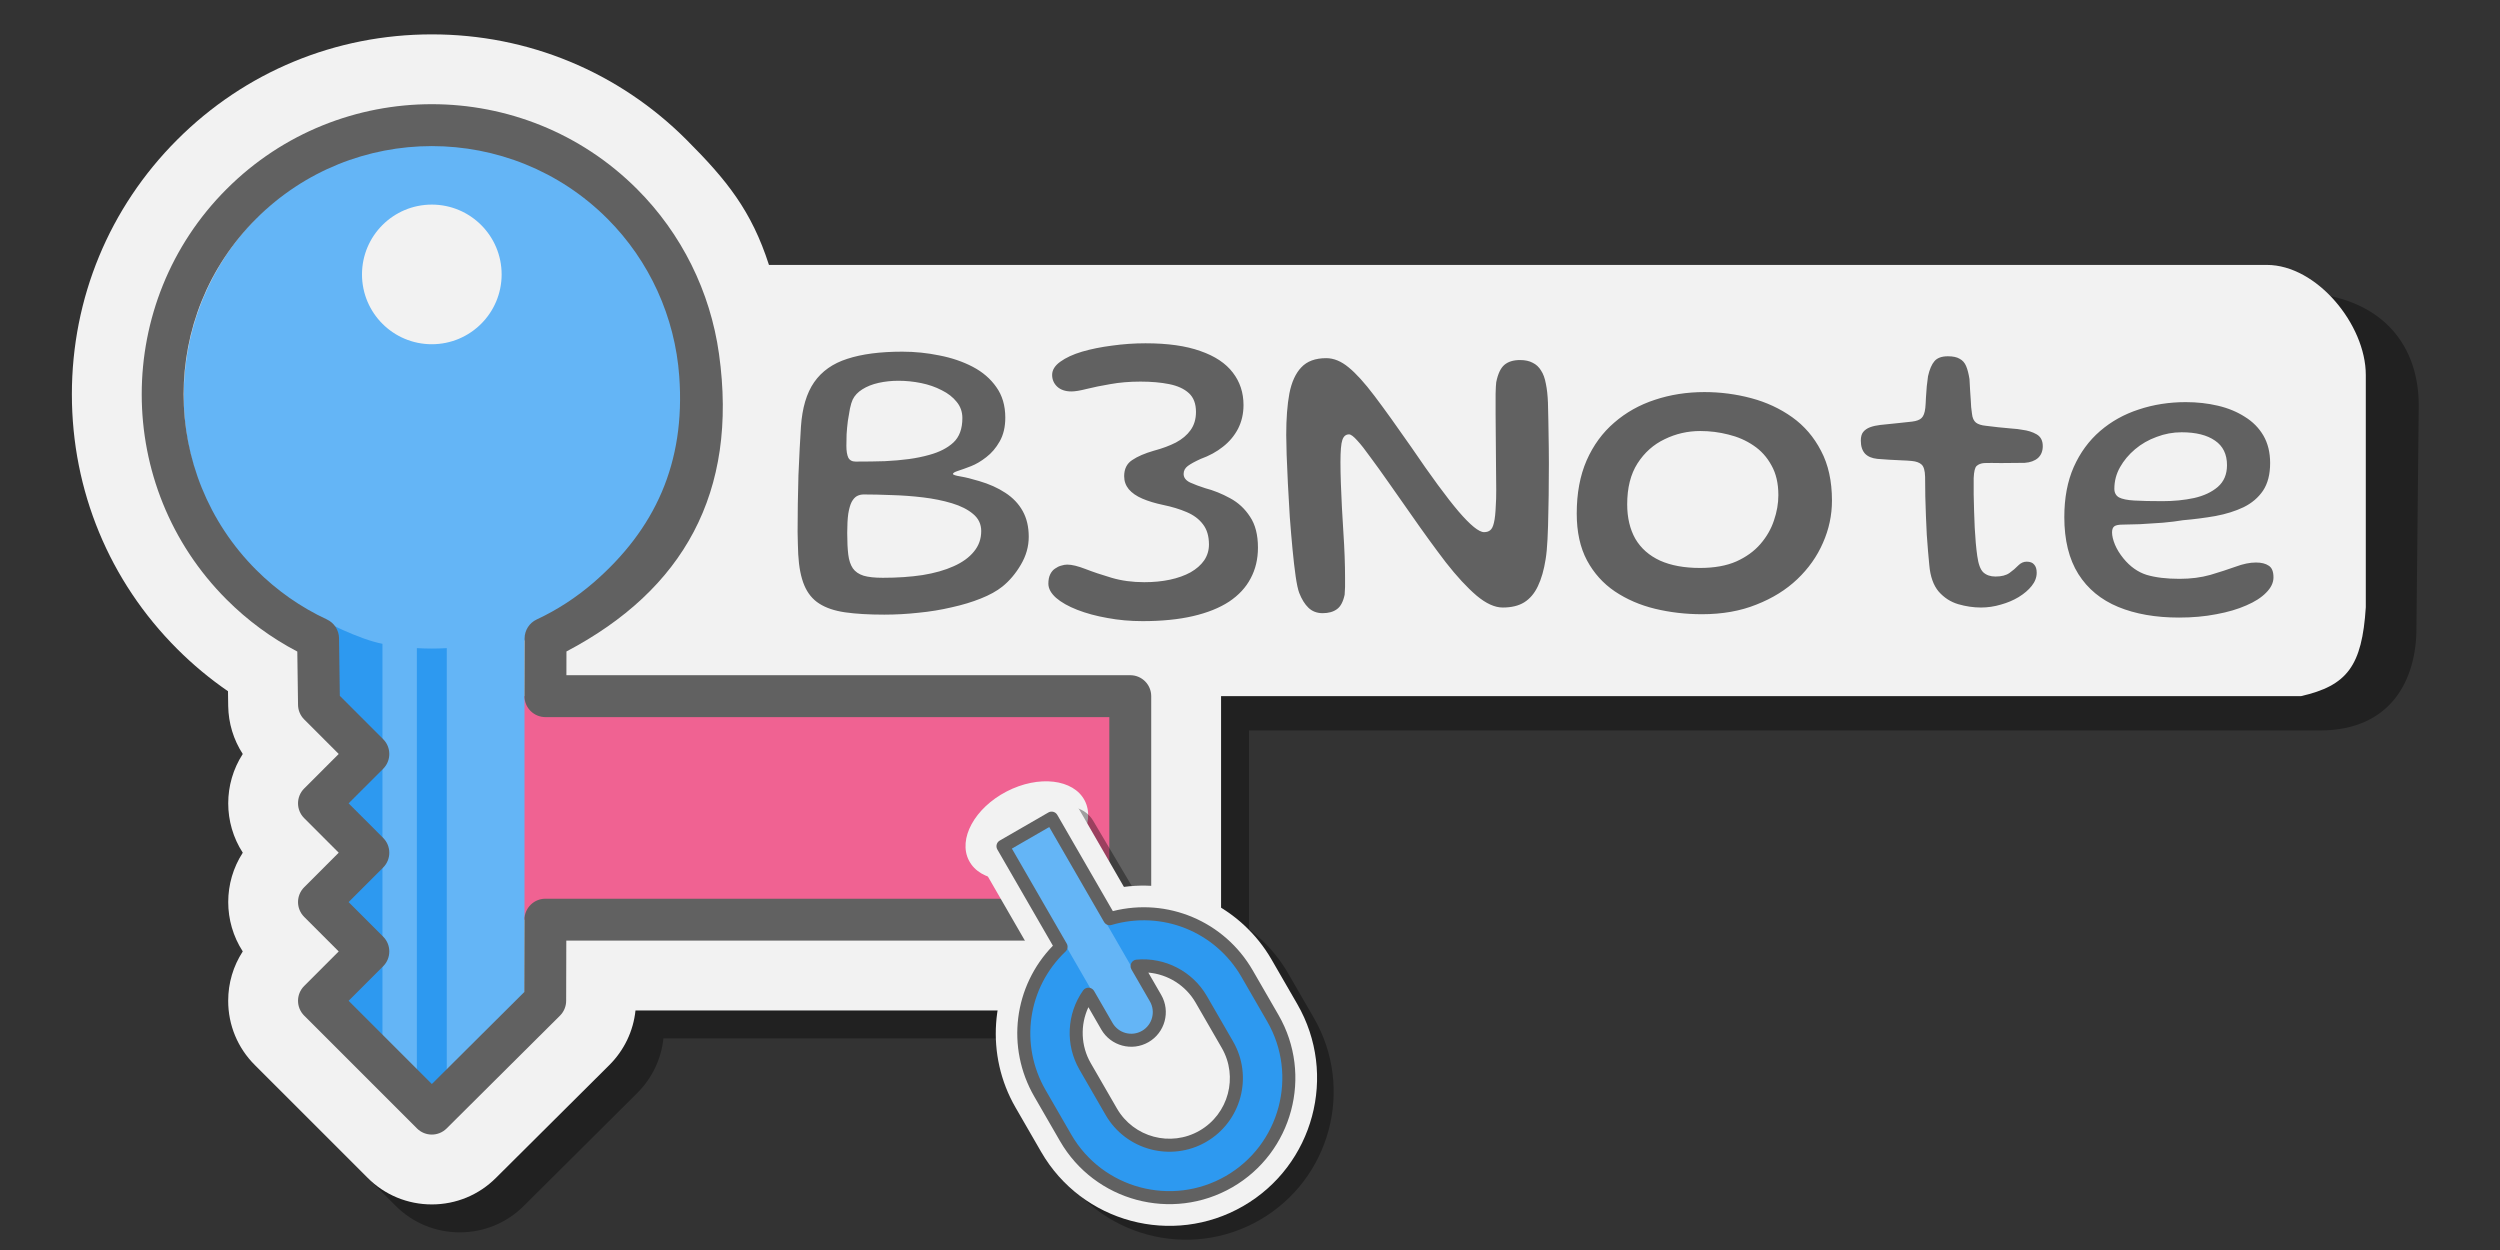 <svg width="800" height="400" viewBox="0 0 800 400" fill="none" xmlns="http://www.w3.org/2000/svg">
<rect x="0" y="0" width="800" height="400" fill="#333333" stroke="none"/>
<g clip-path="url(#clip0_2_2)">
<path opacity="0.35" d="M773.262 201.077L774 129.737C774 108.783 760.358 93.504 733.293 93.504H243.885C238.302 76.165 233.443 67.234 220.547 54.337C198.809 32.599 177.929 19.94 147.121 19.94C116.313 19.94 87.378 31.911 65.645 53.649C43.911 75.383 31.94 104.322 31.94 135.125C31.94 165.929 46.24 192.11 67.965 213.835C72.98 218.859 76.091 226.141 81.898 230.133L81.965 234.849C82.05 240.383 83.672 245.675 86.623 250.217C80.423 259.787 80.423 272.236 86.627 281.807C80.423 291.373 80.423 303.822 86.623 313.392C83.588 318.055 81.96 323.504 81.96 329.194C81.96 336.959 84.978 344.249 90.472 349.739L126.576 385.844C132.066 391.333 139.361 394.355 147.121 394.355C154.863 394.355 162.145 391.346 167.612 385.893L203.909 349.779C208.683 345.023 211.606 338.899 212.299 332.287H370.625C386.646 332.287 399.681 319.253 399.681 303.232V233.752H742.333C765.47 233.752 773.262 217.098 773.262 201.077Z" fill="black"/>
<path d="M138.181 385.414C130.421 385.414 123.125 382.393 117.636 376.903L81.531 340.799C76.038 335.309 73.02 328.019 73.02 320.254C73.02 314.564 74.647 309.115 77.683 304.452C71.483 294.882 71.483 282.433 77.687 272.867C71.483 263.296 71.483 250.847 77.683 241.277C74.732 236.735 73.11 231.442 73.025 225.908L72.958 221.192C67.151 217.201 61.711 212.677 56.696 207.657C34.971 185.932 23 156.993 23 126.185C23 95.377 34.971 66.442 56.705 44.709C78.438 22.971 107.373 11 138.181 11C168.989 11 197.919 22.971 219.657 44.709C232.553 57.605 240.485 67.434 246.068 84.774H725.38C741.401 84.774 757.055 103.942 757.055 119.963C757.055 134.437 757.055 194.343 757.055 194.343C755.847 213.183 751.047 219.409 736.293 222.77H390.741V294.292C390.741 310.313 377.706 323.347 361.685 323.347H203.359C202.666 329.959 199.743 336.083 194.969 340.839L158.672 376.953C153.205 382.406 145.923 385.414 138.181 385.414Z" fill="#F2F2F2"/>
<path d="M361.685 222.77H160.522V294.292H361.685V222.77Z" fill="#F06292"/>
<path d="M167.84 322.015L138.051 356.359L108.839 321.729V198.185H167.84V322.015Z" fill="#64B5F6"/>
<path d="M218.566 126.681C218.566 158.767 200.061 186.482 173.247 199.508C171.898 200.165 171.279 204.715 169.89 205.296C168.124 206.033 165.578 202.773 163.754 203.38C155.871 206.015 147.441 207.439 138.683 207.439C94.565 207.439 58.796 171.28 58.796 126.681C58.796 82.082 94.56 45.923 138.683 45.923C182.806 45.923 218.566 82.077 218.566 126.681Z" fill="#64B5F6"/>
<path d="M122.383 338.304V206.016C114.851 204.532 104.598 199.283 97.647 195.653L106.586 227.732L115.611 241.272L102.071 254.812L117.869 270.609L99.814 288.664L115.611 304.461L102.071 318.001L122.383 338.304Z" fill="#2D99F0"/>
<path d="M142.968 207.402C139.781 207.59 136.585 207.59 133.393 207.402V356.354H142.968V207.402Z" fill="#2D99F0"/>
<path d="M138.181 363.064C136.464 363.064 134.748 362.411 133.438 361.102L97.333 324.997C94.714 322.377 94.714 318.135 97.333 315.516L108.388 304.457L97.333 293.402C94.714 290.783 94.714 286.541 97.333 283.921L108.388 272.862L97.333 261.803C94.714 259.184 94.714 254.942 97.333 252.322L108.388 241.268L97.333 230.209C96.099 228.975 95.393 227.308 95.371 225.56L95.138 208.497C86.819 204.144 79.216 198.56 72.511 191.846C36.298 155.634 36.298 96.714 72.511 60.502C108.727 24.285 167.639 24.285 203.855 60.502C218.115 74.766 227.296 93.308 230.081 113.249C236.286 157.675 218.618 188.81 181.268 208.466L181.25 216.065H361.685C365.386 216.065 368.39 219.069 368.39 222.77V294.292C368.39 297.993 365.386 300.997 361.685 300.997H181.219L181.17 320.272C181.165 322.047 180.454 323.75 179.194 325.01L142.91 361.115C141.605 362.411 139.893 363.064 138.181 363.064ZM111.557 320.254L138.194 346.887L167.768 317.46L167.826 294.274C167.835 290.577 170.835 287.587 174.531 287.587H354.98V229.476H174.527C172.748 229.476 171.04 228.769 169.78 227.509C168.524 226.248 167.822 224.536 167.822 222.757L167.871 204.291C167.88 201.689 169.391 199.329 171.747 198.23C178.228 195.212 184.357 191.238 189.958 186.406C209.572 169.388 219.378 148.211 217.364 120.437C215.992 101.363 207.825 83.451 194.37 69.987C163.379 39.005 112.969 39.005 81.987 69.987C51.005 100.974 51.005 151.383 81.987 182.37C88.599 188.981 96.216 194.318 104.615 198.225C106.948 199.311 108.455 201.64 108.49 204.215L108.741 222.659L122.611 236.534C125.231 239.153 125.231 243.395 122.611 246.015L111.557 257.069L122.611 268.128C125.231 270.748 125.231 274.99 122.611 277.609L111.557 288.668L122.611 299.723C125.231 302.342 125.231 306.585 122.611 309.204L111.557 320.254Z" fill="#616161"/>
<path d="M138.181 110.155C150.52 110.155 160.522 100.153 160.522 87.814C160.522 75.475 150.52 65.472 138.181 65.472C125.842 65.472 115.839 75.475 115.839 87.814C115.839 100.153 125.842 110.155 138.181 110.155Z" fill="#F2F2F2"/>
<path d="M335.078 278.289C345.305 272.983 350.691 263.083 347.108 256.177C343.525 249.272 332.33 247.975 322.103 253.281C311.875 258.588 306.489 268.488 310.072 275.393C313.656 282.299 324.851 283.596 335.078 278.289Z" fill="#F2F2F2"/>
<path opacity="0.35" d="M403.135 390.385C380.542 403.429 351.549 395.661 338.504 373.067L330.266 358.799C320.639 342.124 322.22 321.243 333.759 306.263L318.653 280.742C316.162 276.428 317.645 270.892 321.959 268.401L337.525 259.415C341.839 256.924 347.375 258.407 349.865 262.721L364.972 288.242C383.715 285.74 402.589 294.811 412.215 311.486L420.453 325.754C433.498 348.347 425.729 377.34 403.135 390.385Z" fill="black"/>
<path d="M397.82 385.95C375.226 398.994 346.233 391.225 333.189 368.632L324.951 354.364C315.324 337.688 316.905 316.808 328.444 301.828L313.389 275.753C310.899 271.439 312.382 265.903 316.696 263.412L332.262 254.426C336.576 251.935 342.112 253.419 344.602 257.732L359.657 283.807C378.4 281.305 397.273 290.376 406.9 307.05L415.138 321.318C428.182 343.912 420.414 372.905 397.82 385.95Z" fill="#F2F2F2"/>
<path d="M393.303 378.126C411.612 367.555 417.885 344.144 407.314 325.835L399.077 311.567C388.506 293.259 365.095 286.986 346.786 297.556C328.477 308.127 322.204 331.538 332.775 349.847L341.012 364.115C351.583 382.423 374.994 388.697 393.303 378.126ZM347.228 341.236C341.303 330.973 344.82 317.85 355.082 311.925C365.344 306 378.467 309.517 384.392 319.779L392.774 334.297C398.699 344.56 395.182 357.681 384.92 363.606C374.658 369.531 361.536 366.016 355.611 355.754L347.228 341.236Z" fill="#2D99F0"/>
<path d="M323.14 271.614L335.994 264.193L367.586 318.913C370.631 324.186 370.221 330.123 366.672 332.172C363.124 334.221 357.777 331.607 354.733 326.334L323.14 271.614Z" fill="#64B5F6"/>
<path d="M394.345 379.931C375.07 391.06 350.336 384.432 339.207 365.157L330.969 350.889C321.885 335.154 324.378 315.547 336.929 302.626L319.149 271.831C318.574 270.834 318.916 269.559 319.912 268.983L335.478 259.996C336.475 259.421 337.75 259.763 338.326 260.759L356.106 291.556C373.572 287.147 391.797 294.79 400.883 310.526L409.12 324.794C420.248 344.068 413.621 368.803 394.345 379.931ZM323.803 271.552L341.345 301.935C341.826 302.769 341.673 303.825 340.975 304.489C328.816 316.041 326.186 334.264 334.58 348.804L342.818 363.072C352.796 380.356 374.977 386.299 392.261 376.32C409.544 366.342 415.487 344.161 405.509 326.878L397.271 312.61C388.876 298.07 371.78 291.235 355.695 295.99C354.77 296.264 353.781 295.867 353.299 295.033L335.757 264.65L323.803 271.552ZM385.963 365.413C374.721 371.904 360.296 368.038 353.805 356.796L345.423 342.278C340.858 334.371 341.316 324.426 346.592 316.944C347.004 316.361 347.679 316.029 348.391 316.063C349.102 316.094 349.746 316.487 350.102 317.104L356.015 327.345C357.918 330.641 362.148 331.774 365.443 329.872C368.739 327.969 369.872 323.739 367.97 320.443L362.057 310.202C361.701 309.585 361.684 308.831 362.011 308.199C362.337 307.566 362.962 307.148 363.674 307.082C372.792 306.255 381.633 310.83 386.198 318.737L394.58 333.255C401.071 344.497 397.205 358.922 385.963 365.413ZM348.287 322.299C345.639 327.968 345.853 334.683 349.034 340.193L357.416 354.712C362.757 363.963 374.627 367.143 383.878 361.802C393.13 356.461 396.31 344.591 390.969 335.34L382.587 320.821C379.405 315.311 373.698 311.768 367.463 311.227L371.58 318.357C374.633 323.645 372.815 330.429 367.527 333.481C362.24 336.534 355.456 334.717 352.403 329.429L348.287 322.299Z" fill="#616161"/>
<path d="M282.969 196.685C278.056 196.685 273.879 196.439 270.44 195.948C267.045 195.457 264.276 194.519 262.132 193.134C260.033 191.794 258.447 189.851 257.375 187.305C256.303 184.759 255.655 181.454 255.432 177.389C255.343 175.334 255.276 172.922 255.231 170.153C255.231 167.384 255.253 164.458 255.298 161.376C255.343 158.294 255.41 155.212 255.499 152.13C255.633 149.048 255.767 146.167 255.901 143.487C256.035 140.762 256.169 138.44 256.303 136.519C256.705 130.534 258.112 125.799 260.524 122.315C262.981 118.786 266.532 116.285 271.177 114.811C275.822 113.292 281.674 112.533 288.731 112.533C292.751 112.533 296.704 112.935 300.59 113.739C304.521 114.498 308.072 115.704 311.243 117.357C314.414 119.01 316.938 121.176 318.814 123.856C320.735 126.536 321.695 129.797 321.695 133.638C321.695 136.631 321.092 139.177 319.886 141.276C318.725 143.331 317.295 145.006 315.598 146.301C313.945 147.596 312.315 148.557 310.707 149.182C309.099 149.807 307.737 150.299 306.62 150.656C305.503 151.013 304.945 151.348 304.945 151.661C304.945 151.929 305.749 152.197 307.357 152.465C308.965 152.733 310.953 153.224 313.32 153.939C316.536 154.877 319.328 156.128 321.695 157.691C324.107 159.254 325.961 161.197 327.256 163.52C328.551 165.843 329.199 168.59 329.199 171.761C329.199 174.888 328.35 177.88 326.653 180.739C325 183.553 323.035 185.876 320.757 187.707C318.97 189.136 316.67 190.409 313.856 191.526C311.087 192.643 307.982 193.581 304.543 194.34C301.148 195.144 297.597 195.725 293.89 196.082C290.227 196.484 286.587 196.685 282.969 196.685ZM282.5 184.893C287.145 184.893 291.389 184.603 295.23 184.022C299.071 183.397 302.377 182.459 305.146 181.208C307.96 179.957 310.126 178.394 311.645 176.518C313.208 174.642 313.99 172.453 313.99 169.952C313.99 167.719 313.119 165.887 311.377 164.458C309.68 163.029 307.424 161.89 304.61 161.041C301.796 160.192 298.714 159.567 295.364 159.165C292.014 158.763 288.664 158.517 285.314 158.428C282.009 158.294 279.038 158.227 276.403 158.227C275.599 158.227 274.862 158.406 274.192 158.763C273.567 159.12 273.008 159.746 272.517 160.639C272.07 161.532 271.713 162.783 271.445 164.391C271.222 165.999 271.11 168.054 271.11 170.555C271.11 173.324 271.222 175.625 271.445 177.456C271.668 179.287 272.16 180.761 272.919 181.878C273.678 182.95 274.817 183.732 276.336 184.223C277.855 184.67 279.909 184.893 282.5 184.893ZM273.79 147.708C277.274 147.708 280.401 147.663 283.17 147.574C285.939 147.44 288.485 147.217 290.808 146.904C293.131 146.591 295.319 146.145 297.374 145.564C300.635 144.671 303.203 143.353 305.079 141.611C307 139.824 307.96 137.211 307.96 133.772C307.96 131.807 307.357 130.087 306.151 128.613C304.945 127.094 303.337 125.844 301.327 124.861C299.362 123.834 297.173 123.074 294.761 122.583C292.349 122.092 289.937 121.846 287.525 121.846C285.292 121.846 283.17 122.069 281.16 122.516C279.15 122.963 277.408 123.655 275.934 124.593C274.505 125.486 273.477 126.581 272.852 127.876C272.539 128.546 272.249 129.506 271.981 130.757C271.758 131.963 271.534 133.281 271.311 134.71C271.132 136.139 270.998 137.569 270.909 138.998C270.864 140.383 270.842 141.611 270.842 142.683C270.842 144.291 271.043 145.542 271.445 146.435C271.892 147.284 272.673 147.708 273.79 147.708ZM365.628 198.762C361.697 198.762 357.945 198.427 354.372 197.757C350.799 197.132 347.583 196.261 344.724 195.144C341.865 194.027 339.61 192.754 337.957 191.325C336.304 189.851 335.478 188.332 335.478 186.769C335.478 185.563 335.679 184.558 336.081 183.754C336.483 182.95 336.997 182.347 337.622 181.945C338.247 181.498 338.895 181.186 339.565 181.007C340.28 180.784 340.927 180.672 341.508 180.672C342.982 180.672 344.925 181.141 347.337 182.079C349.749 183.017 352.541 183.955 355.712 184.893C358.883 185.831 362.367 186.3 366.164 186.3C369.157 186.3 371.904 186.032 374.405 185.496C376.906 184.96 379.095 184.178 380.971 183.151C382.847 182.079 384.299 180.806 385.326 179.332C386.353 177.813 386.867 176.116 386.867 174.24C386.867 171.56 386.219 169.394 384.924 167.741C383.673 166.088 381.931 164.793 379.698 163.855C377.509 162.917 375.008 162.158 372.194 161.577C369.648 161.041 367.437 160.371 365.561 159.567C363.685 158.763 362.233 157.758 361.206 156.552C360.223 155.346 359.732 153.961 359.732 152.398C359.732 150.075 360.581 148.356 362.278 147.239C363.975 146.078 366.298 145.073 369.246 144.224C371.926 143.509 374.271 142.638 376.281 141.611C378.291 140.539 379.854 139.221 380.971 137.658C382.132 136.05 382.713 134.107 382.713 131.829C382.713 129.194 381.954 127.184 380.435 125.799C378.916 124.414 376.817 123.454 374.137 122.918C371.457 122.382 368.397 122.114 364.958 122.114C361.474 122.114 358.258 122.382 355.31 122.918C352.407 123.409 349.883 123.923 347.739 124.459C345.64 124.995 344.009 125.263 342.848 125.263C340.927 125.263 339.409 124.749 338.292 123.722C337.22 122.695 336.684 121.444 336.684 119.97C336.684 118.407 337.555 117 339.297 115.749C341.084 114.454 343.406 113.382 346.265 112.533C349.168 111.684 352.384 111.037 355.913 110.59C359.442 110.099 362.993 109.853 366.566 109.853C373.668 109.853 379.519 110.679 384.12 112.332C388.765 113.94 392.227 116.24 394.505 119.233C396.783 122.181 397.922 125.643 397.922 129.618C397.922 132.387 397.341 134.911 396.18 137.189C395.019 139.422 393.411 141.343 391.356 142.951C389.346 144.559 386.979 145.854 384.254 146.837C382.378 147.686 380.993 148.445 380.1 149.115C379.207 149.785 378.76 150.634 378.76 151.661C378.76 152.822 379.452 153.738 380.837 154.408C382.222 155.033 383.83 155.636 385.661 156.217C388.386 156.932 391.043 158.004 393.634 159.433C396.225 160.818 398.346 162.783 399.999 165.329C401.696 167.83 402.545 171.136 402.545 175.245C402.545 178.908 401.763 182.191 400.2 185.094C398.681 187.997 396.381 190.476 393.299 192.531C390.217 194.541 386.376 196.082 381.775 197.154C377.174 198.226 371.792 198.762 365.628 198.762ZM423.25 196.216C421.419 196.216 419.9 195.635 418.694 194.474C417.533 193.357 416.55 191.772 415.746 189.717C415.344 188.645 414.965 186.881 414.607 184.424C414.25 181.923 413.915 179.019 413.602 175.714C413.29 172.409 412.999 168.969 412.731 165.396C412.508 161.778 412.307 158.249 412.128 154.81C411.95 151.371 411.816 148.289 411.726 145.564C411.637 142.795 411.592 140.673 411.592 139.199C411.592 133.973 411.927 129.551 412.597 125.933C413.312 122.27 414.585 119.479 416.416 117.558C418.248 115.593 420.905 114.61 424.389 114.61C426.801 114.61 429.191 115.593 431.558 117.558C433.926 119.479 436.695 122.538 439.866 126.737C443.038 130.936 446.968 136.407 451.658 143.152C457.912 152.353 462.937 159.187 466.733 163.654C470.53 168.076 473.255 170.287 474.907 170.287C475.711 170.287 476.359 170.086 476.85 169.684C477.386 169.282 477.788 168.478 478.056 167.272C478.369 166.021 478.57 164.145 478.659 161.644C478.749 160.572 478.793 158.942 478.793 156.753C478.793 154.564 478.771 152.108 478.726 149.383C478.726 146.614 478.704 143.777 478.659 140.874C478.615 137.971 478.592 135.224 478.592 132.633C478.592 130.042 478.592 127.831 478.592 126C478.637 124.169 478.704 122.94 478.793 122.315C479.329 119.635 480.2 117.781 481.406 116.754C482.612 115.727 484.287 115.213 486.431 115.213C488.039 115.213 489.379 115.503 490.451 116.084C491.568 116.62 492.461 117.446 493.131 118.563C493.846 119.635 494.36 121.042 494.672 122.784C495.03 124.481 495.253 126.491 495.342 128.814C495.387 130.154 495.432 132.097 495.476 134.643C495.521 137.189 495.566 140.092 495.61 143.353C495.655 146.569 495.655 149.919 495.61 153.403C495.61 156.887 495.566 160.282 495.476 163.587C495.432 166.848 495.342 169.818 495.208 172.498C495.074 175.178 494.873 177.322 494.605 178.93C494.069 182.369 493.243 185.25 492.126 187.573C491.054 189.851 489.603 191.571 487.771 192.732C485.985 193.849 483.684 194.407 480.87 194.407C478.324 194.407 475.533 193.134 472.495 190.588C469.458 187.997 466.175 184.446 462.646 179.935C459.162 175.379 455.433 170.242 451.457 164.525C448.911 160.862 446.544 157.49 444.355 154.408C442.167 151.281 440.224 148.579 438.526 146.301C436.874 143.978 435.467 142.192 434.305 140.941C433.144 139.646 432.273 138.998 431.692 138.998C430.665 138.998 429.95 139.601 429.548 140.807C429.146 141.968 428.945 144.336 428.945 147.909C428.945 149.964 428.99 152.242 429.079 154.743C429.169 157.2 429.28 159.746 429.414 162.381C429.548 165.016 429.705 167.674 429.883 170.354C430.062 172.989 430.196 175.558 430.285 178.059C430.375 180.516 430.419 182.794 430.419 184.893C430.464 186.992 430.419 188.801 430.285 190.32C429.794 192.598 428.968 194.139 427.806 194.943C426.645 195.792 425.126 196.216 423.25 196.216ZM544.621 196.551C539.439 196.551 534.437 195.97 529.613 194.809C524.833 193.648 520.545 191.794 516.749 189.248C512.997 186.702 510.026 183.397 507.838 179.332C505.649 175.223 504.555 170.22 504.555 164.324C504.555 157.847 505.604 152.197 507.704 147.373C509.848 142.504 512.796 138.462 516.548 135.246C520.3 131.985 524.632 129.551 529.546 127.943C534.504 126.29 539.797 125.464 545.425 125.464C550.517 125.464 555.497 126.112 560.366 127.407C565.234 128.702 569.612 130.735 573.498 133.504C577.384 136.273 580.466 139.869 582.744 144.291C585.066 148.668 586.228 153.961 586.228 160.17C586.228 164.86 585.267 169.371 583.347 173.704C581.471 178.037 578.724 181.923 575.106 185.362C571.532 188.757 567.177 191.459 562.041 193.469C556.949 195.524 551.142 196.551 544.621 196.551ZM544.018 181.744C548.574 181.744 552.437 181.052 555.609 179.667C558.78 178.238 561.348 176.384 563.314 174.106C565.324 171.783 566.775 169.26 567.669 166.535C568.607 163.81 569.076 161.108 569.076 158.428C569.076 154.676 568.339 151.505 566.865 148.914C565.435 146.279 563.515 144.157 561.103 142.549C558.735 140.941 556.078 139.78 553.13 139.065C550.182 138.306 547.167 137.926 544.085 137.926C540.065 137.926 536.268 138.797 532.695 140.539C529.121 142.236 526.218 144.827 523.985 148.311C521.796 151.75 520.702 156.105 520.702 161.376C520.702 165.664 521.573 169.349 523.315 172.431C525.101 175.468 527.737 177.791 531.221 179.399C534.705 180.962 538.97 181.744 544.018 181.744ZM633.921 194.407C631.509 194.407 629.075 194.05 626.618 193.335C624.206 192.62 622.129 191.28 620.387 189.315C618.69 187.305 617.685 184.469 617.372 180.806C617.238 179.511 617.104 178.037 616.97 176.384C616.836 174.731 616.702 172.967 616.568 171.091C616.479 169.17 616.39 167.205 616.3 165.195C616.256 163.14 616.189 161.063 616.099 158.964C616.055 156.82 616.032 154.698 616.032 152.599C615.988 150.589 615.608 149.271 614.893 148.646C614.223 148.021 613.174 147.641 611.744 147.507C610.896 147.418 609.801 147.351 608.461 147.306C607.166 147.261 605.826 147.194 604.441 147.105C603.057 147.016 601.828 146.926 600.756 146.837C599.014 146.658 597.697 146.1 596.803 145.162C595.91 144.179 595.463 142.795 595.463 141.008C595.463 139.802 595.709 138.886 596.2 138.261C596.736 137.591 597.473 137.077 598.411 136.72C599.394 136.363 600.488 136.117 601.694 135.983C604.062 135.76 606.005 135.559 607.523 135.38C609.087 135.201 610.538 135.045 611.878 134.911C613.308 134.732 614.313 134.353 614.893 133.772C615.519 133.191 615.921 132.119 616.099 130.556C616.189 129.618 616.256 128.524 616.3 127.273C616.39 126.022 616.479 124.794 616.568 123.588C616.702 122.337 616.836 121.265 616.97 120.372C617.462 118.183 618.154 116.575 619.047 115.548C619.941 114.521 621.37 114.007 623.335 114.007C624.943 114.007 626.194 114.275 627.087 114.811C628.025 115.302 628.718 116.084 629.164 117.156C629.611 118.228 629.968 119.613 630.236 121.31C630.326 122.695 630.393 123.923 630.437 124.995C630.527 126.067 630.594 127.05 630.638 127.943C630.683 128.792 630.728 129.573 630.772 130.288C630.862 131.003 630.951 131.717 631.04 132.432C631.174 133.727 631.599 134.665 632.313 135.246C633.028 135.782 634.078 136.117 635.462 136.251C636.668 136.385 637.986 136.541 639.415 136.72C640.889 136.854 642.296 136.988 643.636 137.122C645.021 137.211 646.16 137.345 647.053 137.524C648.885 137.747 650.448 138.239 651.743 138.998C653.039 139.757 653.686 141.008 653.686 142.75C653.686 144.358 653.173 145.631 652.145 146.569C651.118 147.462 649.711 147.976 647.924 148.11C645.2 148.155 642.676 148.177 640.353 148.177C638.031 148.132 636.222 148.132 634.926 148.177C633.899 148.266 633.095 148.579 632.514 149.115C631.978 149.606 631.666 150.902 631.576 153.001C631.576 154.698 631.576 156.44 631.576 158.227C631.621 160.014 631.666 161.8 631.71 163.587C631.755 165.374 631.822 167.138 631.911 168.88C632.001 170.577 632.112 172.185 632.246 173.704C632.38 175.223 632.537 176.607 632.715 177.858C633.073 180.493 633.72 182.258 634.658 183.151C635.641 184.044 636.936 184.491 638.544 184.491C640.465 184.491 641.961 184.111 643.033 183.352C644.15 182.548 645.088 181.744 645.847 180.94C646.651 180.136 647.545 179.734 648.527 179.734C649.644 179.734 650.448 180.047 650.939 180.672C651.475 181.253 651.743 182.124 651.743 183.285C651.743 184.759 651.207 186.166 650.135 187.506C649.108 188.801 647.723 189.985 645.981 191.057C644.284 192.084 642.386 192.888 640.286 193.469C638.187 194.094 636.065 194.407 633.921 194.407ZM697.296 197.623C689.792 197.623 683.293 196.484 677.799 194.206C672.305 191.928 668.062 188.422 665.069 183.687C662.076 178.908 660.58 172.833 660.58 165.463C660.58 159.344 661.585 154.006 663.595 149.45C665.65 144.849 668.464 141.008 672.037 137.926C675.61 134.844 679.742 132.544 684.432 131.025C689.122 129.462 694.125 128.68 699.44 128.68C703.058 128.68 706.475 129.06 709.691 129.819C712.952 130.578 715.833 131.762 718.334 133.37C720.88 134.933 722.868 136.943 724.297 139.4C725.726 141.857 726.441 144.782 726.441 148.177C726.441 151.795 725.682 154.743 724.163 157.021C722.644 159.254 720.567 161.019 717.932 162.314C715.297 163.565 712.304 164.503 708.954 165.128C705.649 165.709 702.187 166.155 698.569 166.468C696.738 166.781 694.571 167.049 692.07 167.272C689.569 167.451 687.134 167.607 684.767 167.741C682.444 167.83 680.635 167.875 679.34 167.875C678 167.875 677.084 168.054 676.593 168.411C676.102 168.768 675.856 169.416 675.856 170.354C675.856 171.471 676.169 172.788 676.794 174.307C677.419 175.781 678.313 177.233 679.474 178.662C681.618 181.297 684.097 183.062 686.911 183.955C689.77 184.804 693.276 185.228 697.43 185.228C701.048 185.228 704.353 184.804 707.346 183.955C710.339 183.062 713.019 182.191 715.386 181.342C717.798 180.449 719.964 180.002 721.885 180.002C723.627 180.002 724.989 180.337 725.972 181.007C726.999 181.632 727.513 182.883 727.513 184.759C727.513 186.456 726.731 188.087 725.168 189.65C723.649 191.213 721.528 192.576 718.803 193.737C716.078 194.943 712.885 195.881 709.222 196.551C705.559 197.266 701.584 197.623 697.296 197.623ZM692.003 160.371C695.621 160.371 698.993 160.036 702.12 159.366C705.247 158.651 707.77 157.468 709.691 155.815C711.656 154.118 712.639 151.795 712.639 148.847C712.639 145.363 711.366 142.75 708.82 141.008C706.274 139.221 702.701 138.328 698.1 138.328C695.375 138.328 692.718 138.819 690.127 139.802C687.536 140.74 685.236 142.058 683.226 143.755C681.216 145.452 679.608 147.373 678.402 149.517C677.196 151.661 676.593 153.961 676.593 156.418C676.593 157.669 677.084 158.584 678.067 159.165C679.094 159.701 680.725 160.036 682.958 160.17C685.236 160.304 688.251 160.371 692.003 160.371Z" fill="#616161"/>
</g>
<defs>
<clipPath id="clip0_2_2">
<rect width="800" height="400" fill="white"/>
</clipPath>
</defs>
</svg>
